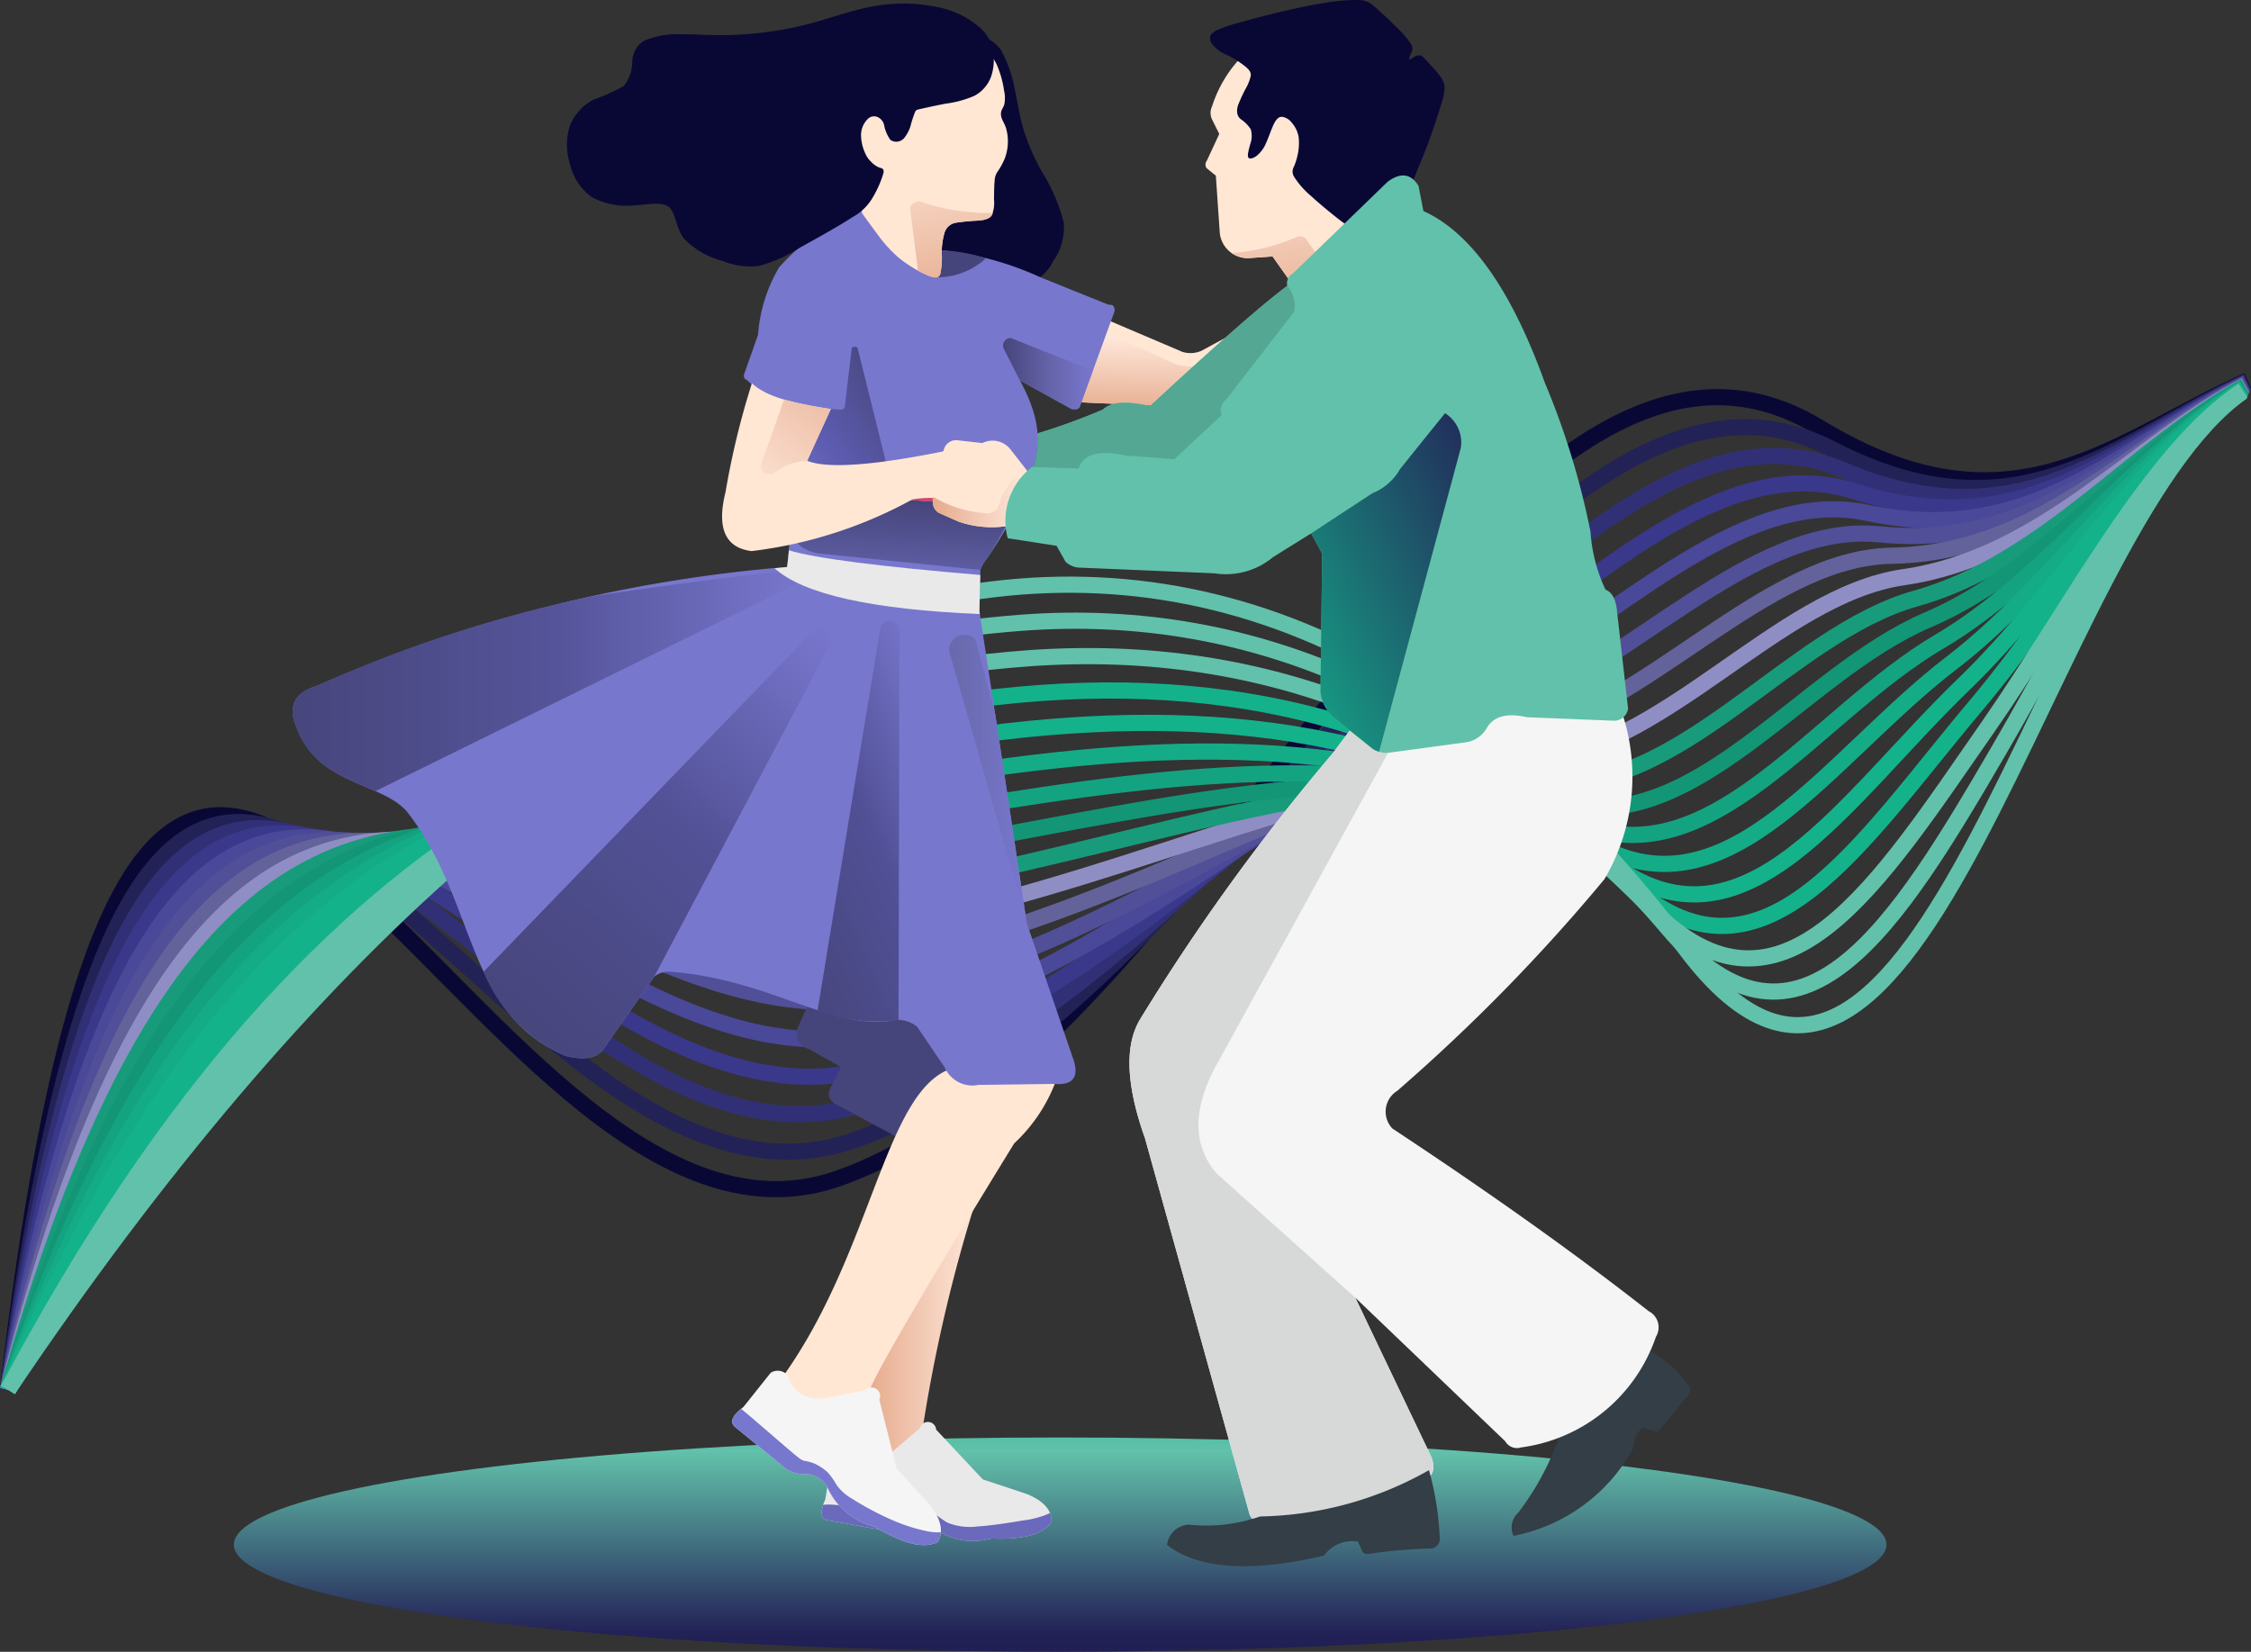<svg xmlns="http://www.w3.org/2000/svg" xmlns:xlink="http://www.w3.org/1999/xlink" width="132.706" height="97.394" viewBox="0 0 132.706 97.394"><rect x="0" y="0" width="132.706" height="97.394" fill="#333333" stroke="none"/><defs><linearGradient id="a" x1="0.5" y1="1.789" x2="0.5" y2="-0.346" gradientUnits="objectBoundingBox"><stop offset="0" stop-color="#7c39e8"/><stop offset="0.002" stop-color="#090835"/><stop offset="0.413" stop-color="#232257"/><stop offset="0.807" stop-color="#62c1aa"/><stop offset="1" stop-color="#14b28b"/></linearGradient><linearGradient id="b" x1="0.487" y1="1.121" x2="0.52" y2="0.081" gradientUnits="objectBoundingBox"><stop offset="0" stop-color="#e6aa8b"/><stop offset="0.458" stop-color="#f1c7b1"/><stop offset="1" stop-color="#ffe8db"/></linearGradient><linearGradient id="c" x1="0" y1="0.5" x2="1" y2="0.5" xlink:href="#b"/><linearGradient id="d" x1="0.125" y1="0.976" x2="0.869" y2="-0.088" gradientUnits="objectBoundingBox"><stop offset="0" stop-color="#c94a73"/><stop offset="0.002" stop-color="#46457b"/><stop offset="0.527" stop-color="#525196"/><stop offset="1" stop-color="#7877ce"/></linearGradient><linearGradient id="e" y1="0.5" x2="1" y2="0.5" gradientUnits="objectBoundingBox"><stop offset="0" stop-color="#c94a73"/><stop offset="0.002" stop-color="#46457b"/><stop offset="0.527" stop-color="#55549a"/><stop offset="1" stop-color="#7877ce"/></linearGradient><linearGradient id="f" x1="0.375" y1="1.237" x2="0.991" y2="-0.076" gradientUnits="objectBoundingBox"><stop offset="0" stop-color="#c94a73"/><stop offset="0.002" stop-color="#46457b"/><stop offset="0.527" stop-color="#515096"/><stop offset="1" stop-color="#7877ce"/></linearGradient><linearGradient id="g" y1="0.5" x2="1" y2="0.5" gradientUnits="objectBoundingBox"><stop offset="0" stop-color="#f75b87"/><stop offset="0.002" stop-color="#6868aa"/><stop offset="1" stop-color="#7877ce"/></linearGradient><linearGradient id="h" y1="0.5" x2="1" y2="0.5" gradientUnits="objectBoundingBox"><stop offset="0" stop-color="#c94a73"/><stop offset="0.002" stop-color="#46457b"/><stop offset="0.527" stop-color="#6664aa"/><stop offset="1" stop-color="#7877ce"/></linearGradient><linearGradient id="i" x1="0.531" y1="0.349" x2="0.343" y2="1.279" gradientUnits="objectBoundingBox"><stop offset="0" stop-color="#c94a73"/><stop offset="0.002" stop-color="#46457b"/><stop offset="0.527" stop-color="#6160a8"/><stop offset="1" stop-color="#7877ce"/></linearGradient><linearGradient id="j" x1="1.098" y1="0.168" x2="-0.194" y2="1.495" gradientUnits="objectBoundingBox"><stop offset="0" stop-color="#c94a73"/><stop offset="0.002" stop-color="#46457b"/><stop offset="0.527" stop-color="#5c5baf"/><stop offset="1" stop-color="#7877ce"/></linearGradient><linearGradient id="l" x1="1.319" y1="-0.737" x2="-0.216" y2="1.407" xlink:href="#b"/><linearGradient id="m" x1="0.857" y1="1.951" x2="-0.033" y2="-1.745" xlink:href="#b"/><linearGradient id="n" x1="0.742" y1="1.367" x2="0.205" y2="-0.95" xlink:href="#b"/><linearGradient id="p" x1="-0.167" y1="1.088" x2="1.021" y2="-0.151" gradientUnits="objectBoundingBox"><stop offset="0" stop-color="#ad94fd"/><stop offset="0.002" stop-color="#14b28b"/><stop offset="1" stop-color="#232257"/></linearGradient></defs><g transform="translate(0.474)"><path d="M680.274,331.489c-7.809,3.447-13.881,9.664-25.264,2.758-19.062-11.565-35.831,36.686-57.9,44.308s-40.395-60.111-48.877,12.434" transform="translate(-548.235 -309.048)" fill="none" stroke="#090835" stroke-miterlimit="10" stroke-width="0.954"/><path d="M680.254,331.753c-7.635,3.451-13.482,9.694-24.533,3.978-8.186-4.234-16.069,2.746-24.287,11.062-10.331,10.454-21.2,25.742-33.6,29.8-21.9,7.168-40.373-55.289-49.6,14.62" transform="translate(-548.235 -309.27)" fill="none" stroke="#232257" stroke-miterlimit="10" stroke-width="0.954"/><path d="M680.234,332.018c-7.461,3.456-13.112,9.712-23.8,5.2-7.962-3.363-15.717,4.017-23.949,11.031-10.35,8.819-21.428,22.519-33.922,26.382-21.733,6.721-40.352-50.466-50.326,16.806" transform="translate(-548.235 -309.494)" fill="none" stroke="#313076" stroke-miterlimit="10" stroke-width="0.954"/><path d="M680.214,332.282c-7.287,3.46-12.782,9.727-23.07,6.417-7.774-2.5-15.378,5.3-23.612,11-10.384,7.2-21.652,19.3-34.246,22.965-21.563,6.279-40.331-45.645-51.051,18.992" transform="translate(-548.235 -309.716)" fill="none" stroke="#3a388b" stroke-miterlimit="10" stroke-width="0.954"/><path d="M680.194,332.547c-7.113,3.464-12.5,9.753-22.339,7.637-7.63-1.641-15.055,6.58-23.274,10.971-10.44,5.578-21.875,16.079-34.57,19.548-21.388,5.844-40.31-40.823-51.776,21.178" transform="translate(-548.235 -309.94)" fill="none" stroke="#4a4898" stroke-miterlimit="10" stroke-width="0.954"/><path d="M680.174,332.812c-6.939,3.469-12.27,9.811-21.608,8.857-7.534-.77-14.753,7.861-22.937,10.941-10.523,3.961-22.1,12.865-34.894,16.131-21.212,5.414-40.289-36-52.5,23.364" transform="translate(-548.235 -310.163)" fill="none" stroke="#504f98" stroke-miterlimit="10" stroke-width="0.954"/><path d="M680.154,333.076c-6.764,3.473-12.091,9.926-20.876,10.077-7.484.129-14.474,9.13-22.6,10.911-10.636,2.33-22.317,9.653-35.218,12.714-21.033,4.991-40.268-31.178-53.225,25.549" transform="translate(-548.235 -310.386)" fill="none" stroke="#63629b" stroke-miterlimit="10" stroke-width="0.954"/><path d="M680.134,333.341c-6.59,3.478-11.945,10.115-20.146,11.3-7.468,1.076-14.212,10.377-22.262,10.881-10.771.674-22.536,6.445-35.542,9.3-20.852,4.574-40.247-26.356-53.95,27.735" transform="translate(-548.235 -310.609)" fill="none" stroke="#8f8ec4" stroke-miterlimit="10" stroke-width="0.954"/><path d="M680.114,333.605c-6.416,3.482-11.809,10.388-19.414,12.516-7.463,2.089-13.957,11.6-21.924,10.851-10.917-1.021-22.753,3.24-35.866,5.88-20.67,4.162-40.225-21.534-54.675,29.921" transform="translate(-548.235 -310.831)" fill="none" stroke="#189b7b" stroke-miterlimit="10" stroke-width="0.954"/><path d="M680.094,333.87c-6.242,3.487-11.654,10.736-18.683,13.736-7.439,3.175-13.7,12.786-21.587,10.821-11.054-2.754-22.97.039-36.189,2.463-20.487,3.757-40.2-16.712-55.4,32.107" transform="translate(-548.235 -311.056)" fill="none" stroke="#129676" stroke-miterlimit="10" stroke-width="0.954"/><path d="M680.074,334.135c-6.068,3.491-11.456,11.139-17.952,14.956-7.367,4.328-13.42,13.957-21.249,10.79-11.168-4.517-23.187-3.158-36.513-.954-20.3,3.358-40.183-11.89-56.125,34.293" transform="translate(-548.235 -311.279)" fill="none" stroke="#14a380" stroke-miterlimit="10" stroke-width="0.954"/><path d="M680.054,334.4c-5.893,3.5-11.2,11.571-17.221,16.176-7.228,5.531-13.124,15.117-20.912,10.76-11.255-6.3-23.4-6.35-36.837-4.371-20.117,2.964-40.162-7.068-56.849,36.479" transform="translate(-548.235 -311.501)" fill="none" stroke="#14ac86" stroke-miterlimit="10" stroke-width="0.954"/><path d="M680.034,334.664c-5.719,3.5-10.893,12-16.49,17.4-7.016,6.759-12.809,16.276-20.574,10.73-11.314-8.081-23.619-9.539-37.161-7.788-19.932,2.577-40.141-2.245-57.574,38.664" transform="translate(-548.235 -311.725)" fill="none" stroke="#14b28b" stroke-miterlimit="10" stroke-width="0.954"/><path d="M680.014,334.928c-5.545,3.5-10.534,12.422-15.759,18.615-6.739,7.988-12.479,17.439-20.237,10.7-11.352-9.862-23.834-12.722-37.485-11.2-19.747,2.2-40.12,2.577-58.3,40.85" transform="translate(-548.235 -311.947)" fill="none" stroke="#14b28b" stroke-miterlimit="10" stroke-width="0.954"/><path d="M679.994,335.193c-5.371,3.509-10.136,12.814-15.027,19.835-6.411,9.2-12.138,18.609-19.9,10.67-11.375-11.635-24.051-15.9-37.809-14.621-19.561,1.82-40.1,7.4-59.023,43.036" transform="translate(-548.235 -312.171)" fill="none" stroke="#62c1aa" stroke-miterlimit="10" stroke-width="0.954"/><path d="M679.974,335.458c-5.2,3.513-9.709,13.177-14.3,21.055-6.05,10.39-11.79,19.785-19.562,10.64-11.387-13.4-24.267-19.076-38.133-18.039-19.378,1.45-40.077,12.221-59.748,45.222" transform="translate(-548.235 -312.395)" fill="none" stroke="#62c1aa" stroke-miterlimit="10" stroke-width="0.954"/><path d="M679.954,335.722c-11.642,8.154-19.093,51.1-32.789,32.885-27.045-35.97-63.65-26.517-98.93,25.952" transform="translate(-548.235 -312.617)" fill="none" stroke="#62c1aa" stroke-miterlimit="10" stroke-width="0.954"/><g transform="translate(13.314 0)"><g transform="translate(0 0)"><ellipse cx="48.714" cy="6.318" rx="48.714" ry="6.318" transform="translate(0 84.757)" fill="url(#a)"/><path d="M953.7,308.671l-1.79,4.844,4.714.214,4.615-4.333-2,1.087a1.624,1.624,0,0,1-1.134.066Z" transform="translate(-902.189 -289.803)" fill="#ffe7d4" fill-rule="evenodd"/><path d="M953.473,312.6l-1.563,4.229,4.714.214,2.512-2.358a3.076,3.076,0,0,1-1.645-.185Z" transform="translate(-902.189 -293.113)" fill-rule="evenodd" fill="url(#b)"/><path d="M853.41,566.561l2.025,2.777q-1.543.483-3.367,4.039L848.6,571.5q-.993-.4-.575-1.154l.6-1.175-1.9-1.068a.949.949,0,0,1-.682-1.2l.713-1.589a15.307,15.307,0,0,0,3.867.841A2.962,2.962,0,0,1,853.41,566.561Z" transform="translate(-812.827 -506.25)" fill="#46457b" fill-rule="evenodd"/><path d="M873.758,653.232,875.405,652a91.193,91.193,0,0,1,3.323-14.251,103,103,0,0,0-6.6,10.939l1.278,4.188A.481.481,0,0,0,873.758,653.232Z" transform="translate(-834.863 -567.343)" fill-rule="evenodd" fill="url(#c)"/><path d="M852.367,590.687l4.8.043a9.585,9.585,0,0,1-2.514,3.832Q846.766,607.4,846.09,609.2a2.939,2.939,0,0,1-2.921,1.072,2.623,2.623,0,0,1-2.107-2.026c5.339-7.5,6.006-17.17,10.125-18.161A1.025,1.025,0,0,0,852.367,590.687Z" transform="translate(-808.651 -527.144)" fill="#ffe7d4" fill-rule="evenodd"/><path d="M901.355,200.589a2.069,2.069,0,0,1,1.213.855,7.8,7.8,0,0,1,.8,2.328c.179.826.275,1.533.494,2.279a13.21,13.21,0,0,0,1.068,2.487,10.565,10.565,0,0,1,1.315,3.031,3.465,3.465,0,0,1-.628,2.3,2.544,2.544,0,0,1-.937,1.048,1.878,1.878,0,0,1-1.11.048,6.613,6.613,0,0,0-1.46-.145c-.568.026-1.233.18-1.785.187a3,3,0,0,1-1.246-.247c-.253-.114-.318-.2-.336-.545a11.162,11.162,0,0,1,.061-1.451,2.387,2.387,0,0,1,.326-1.188,1.351,1.351,0,0,1,.952-.4,10.089,10.089,0,0,0,1.238-.162c.307-.091.409-.256.466-.627s.068-.946.165-1.37a4.84,4.84,0,0,1,.423-1.02,3.206,3.206,0,0,0,.278-1.031,2.374,2.374,0,0,0-.108-.889,5.811,5.811,0,0,0-.258-.615,1.022,1.022,0,0,1-.114-.61,2.917,2.917,0,0,0,.235-.712,3.7,3.7,0,0,0-.241-1.29,5.126,5.126,0,0,0-.591-1.214,6.826,6.826,0,0,0-.758-.92c-.219-.225-.361-.345-.27-.353A3.877,3.877,0,0,1,901.355,200.589Z" transform="translate(-857.321 -198.457)" fill="#090835" fill-rule="evenodd"/><path d="M693.451,269.253a2.114,2.114,0,0,0,.5-1.337,18.62,18.62,0,0,1,5.808,1.593l4.033,1.624q.359-.052.341.37l-2.06,5.655q-.115.192-.483.114l-3.039-1.681c1.659,3.073,1.189,4.743-.247,7.625a22.324,22.324,0,0,1-1.684,2.859,2.243,2.243,0,0,0-.4.684s-.019.817-.057,2.45q1.546,10.026,2.783,18.346l2.783,8.148q.446,1.492-1.136,1.367l-4.487.057a1.782,1.782,0,0,1-1.988-1.026L692.5,313.71a1.763,1.763,0,0,0-1.6-.353c-3.6.464-7.164-2.445-12.886-2.895a1.325,1.325,0,0,0-1.022.285l-2.954,4.216q-.566.884-2.272.456c-5.927-2.544-5.152-8.846-9.25-14.275-1.445-1.913-5.387-1.569-6.655-5.211q-.7-1.747,1.25-2.336a86.042,86.042,0,0,1,27.721-7.008,78.932,78.932,0,0,0,.341-9.629,5.207,5.207,0,0,1-2.7-1.382.274.274,0,0,1-.171-.385l.81-2.293a9.1,9.1,0,0,1,1.25-3.989,15.681,15.681,0,0,1,5.027-3.689,21.222,21.222,0,0,0,3.594,3.291A.741.741,0,0,1,693.451,269.253Z" transform="translate(-652.21 -253.159)" fill="#7877ce" fill-rule="evenodd"/><path d="M737.839,445.248l-2.954,4.216q-.566.884-2.272.456a9.147,9.147,0,0,1-4.832-4.964l19.529-20.2a.691.691,0,0,1,.818,1.06Z" transform="translate(-713.059 -387.66)" fill-rule="evenodd" fill="url(#d)"/><path d="M660.556,415.757c-1.714-.758-3.83-1.386-4.7-3.875q-.7-1.748,1.25-2.336a77.553,77.553,0,0,1,16.471-5.317q7.695-1.123,11.554-1.483a.528.528,0,0,1,.73.551l-25.308,12.46Z" transform="translate(-652.21 -369.108)" fill-rule="evenodd" fill="url(#e)"/><path d="M849.788,396.81l-.05,2.149.024.156q-9.543-.4-12.1-2.7l.738-.074q.061-.435.111-.985Q840.806,396.06,849.788,396.81Z" transform="translate(-805.786 -362.909)" fill="#e9e9e9" fill-rule="evenodd"/><path d="M858.654,445.372a2.807,2.807,0,0,0-.5.047,9.768,9.768,0,0,1-4.276-.635l3.7-22.537a.575.575,0,0,1,1.129.064l-.057,23.061Z" transform="translate(-819.465 -385.222)" fill-rule="evenodd" fill="url(#f)"/><path d="M906.348,431.874q1,6.54,1.851,12.271s-1.495-5.239-4.484-15.718a.9.9,0,0,1,1.466-.991Z" transform="translate(-861.463 -389.748)" fill-rule="evenodd" fill="url(#g)"/><path d="M897.6,283.762a2.115,2.115,0,0,0,.5-1.337,10.239,10.239,0,0,1,2.6.471,4.221,4.221,0,0,1-2.892,1.122Z" transform="translate(-856.364 -267.668)" fill="#46457b" fill-rule="evenodd"/><path d="M929.2,317.348l-.781,2.146c-.077.128-.237.166-.483.114l-3.039-1.681-.925-1.824a.45.45,0,0,1,.383-.684Z" transform="translate(-878.559 -295.494)" fill-rule="evenodd" fill="url(#h)"/><path d="M858.206,363.1c-.524,1.051-2.253,4.421-2.852,5.275a2.232,2.232,0,0,0-.4.684l-9.593-.977q-1.543-.322-1.581-1.668h0L851.4,363.5l4.363-.684C857.77,362.428,877.254,371.325,858.206,363.1Z" transform="translate(-810.947 -335.456)" fill-rule="evenodd" fill="url(#i)"/><path d="M848.86,325.454c.863.626,2.544.545,4.841.193l-1.7-6.855q-.12-.138-.341-.014s-.132,1.121-.4,3.362q0,.339-.327.285l-.509-.033Z" transform="translate(-815.231 -298.278)" fill-rule="evenodd" fill="url(#j)"/><path d="M824.235,334c-2.156-.337-3.73-.676-4.651-1.517a47.282,47.282,0,0,0-1.555,6.417q-.793,3.181,1.534,3.476a26.179,26.179,0,0,0,9.486-3.048,5.945,5.945,0,0,1,1.846-.028,4.546,4.546,0,0,1,.611-2.934q-6.84,1.431-8.663.684Z" transform="translate(-789.045 -309.882)" fill="#ffe7d4" fill-rule="evenodd"/><path d="M894.5,360.146q.418,0,.994.051a4.546,4.546,0,0,1,.611-2.934q-.675.141-1.3.261a1.293,1.293,0,0,0-.121,1.036A1.759,1.759,0,0,0,894.5,360.146Z" transform="translate(-853.644 -330.784)" fill-rule="evenodd" fill="url(#c)"/><path d="M836.512,339.157a22.313,22.313,0,0,1-2.752-.559l-1.384,3.9q0,.528.66.523a3.737,3.737,0,0,1,2.084-.814Z" transform="translate(-801.321 -315.043)" fill-rule="evenodd" fill="url(#l)"/><path d="M1012.12,205.009a5.958,5.958,0,0,0-9.192-7.457,7.511,7.511,0,0,0-2.215,3.376.89.89,0,0,0,0,.769l.426.855-.724,1.56a.392.392,0,0,0-.032.449l.554.449.234,3.4a1.663,1.663,0,0,0,1.874,1.453l1.236-.086,1.193,1.688,6.732-4.145Q1012.12,205.009,1012.12,205.009Z" transform="translate(-943.046 -194.654)" fill="#ffe7d4" fill-rule="evenodd"/><path d="M1010.181,278.141a1.658,1.658,0,0,0,1.18.287l1.236-.085,1.193,1.688,1.88-1.158-1.022-1.437a.481.481,0,0,0-.594-.255A11.482,11.482,0,0,1,1010.181,278.141Z" transform="translate(-951.361 -263.224)" fill-rule="evenodd" fill="url(#m)"/><path d="M1003.335,191.584a5.858,5.858,0,0,1,.831.563c.224.189.316.331.295.534a2.669,2.669,0,0,1-.309.769,9.355,9.355,0,0,0-.412.89,1.036,1.036,0,0,0-.078.523.561.561,0,0,0,.227.381,2.019,2.019,0,0,1,.571.581,1.379,1.379,0,0,1-.032.883c-.081.32-.181.648-.114.776s.3.057.508-.1a1.921,1.921,0,0,0,.55-.766c.167-.367.323-.858.476-1.15s.3-.385.472-.374a.866.866,0,0,1,.547.331,1.72,1.72,0,0,1,.419.873,3.2,3.2,0,0,1-.075,1.1,3.272,3.272,0,0,1-.206.634.579.579,0,0,0,0,.577,4.892,4.892,0,0,0,1,1.143c.533.491,1.264,1.09,1.711,1.432s.611.427.873.4a2.667,2.667,0,0,0,1.083-.47,15.363,15.363,0,0,0,1.388-1.076,3.55,3.55,0,0,0,.735-.751,6.559,6.559,0,0,0,.475-1.026c.2-.474.465-1.115.724-1.82s.508-1.474.664-1.987a4.007,4.007,0,0,0,.228-1,1.106,1.106,0,0,0-.217-.7,8.16,8.16,0,0,0-.7-.819c-.224-.246-.373-.424-.515-.467a.523.523,0,0,0-.4.128c-.128.078-.249.143-.263.089a1.413,1.413,0,0,1,.142-.381.525.525,0,0,0-.046-.545,6.35,6.35,0,0,0-.884-1c-.412-.41-.909-.88-1.246-1.161a1.308,1.308,0,0,0-.955-.392,11.258,11.258,0,0,0-1.917.157c-.774.117-1.619.3-2.492.5s-1.775.441-2.453.63a10.345,10.345,0,0,0-1.423.467c-.291.135-.419.263-.451.413a.607.607,0,0,0,.167.488,2.009,2.009,0,0,0,.518.434C1002.934,191.4,1003.083,191.446,1003.335,191.584Z" transform="translate(-944.512 -188.205)" fill="#090835" fill-rule="evenodd"/><path d="M868.806,194.738a5.438,5.438,0,0,1,.941,1.268,5.884,5.884,0,0,1,.447,1.56,1.953,1.953,0,0,1,.018.826c-.05.171-.149.285-.185.424a.755.755,0,0,0,.053.452c.061.15.153.285.224.5a2.694,2.694,0,0,1,.117.837,2.84,2.84,0,0,1-.178.969,4.174,4.174,0,0,1-.408.755.981.981,0,0,0-.192.541c-.029.278-.036.748-.039,1.143a1.881,1.881,0,0,1-.131.915c-.128.2-.383.278-.781.317a12.606,12.606,0,0,0-1.306.121.842.842,0,0,0-.689.559,4.057,4.057,0,0,0-.174,1.257,4.529,4.529,0,0,1-.092,1.225c-.1.246-.33.239-.781.046a7.37,7.37,0,0,1-1.661-1.015,8.008,8.008,0,0,1-1.272-1.408c-.338-.45-.616-.836-.894-1.223a8.787,8.787,0,0,1-.022-1.049,5.541,5.541,0,0,0-.057-1.555,8.553,8.553,0,0,0-.728-1.6,7.71,7.71,0,0,1-.675-2.09,6.364,6.364,0,0,1,.038-2.937,3.629,3.629,0,0,1,1.744-1.988,4.721,4.721,0,0,1,2.581-.595,7.747,7.747,0,0,1,2.734.666A3.918,3.918,0,0,1,868.806,194.738Z" transform="translate(-824.791 -192.239)" fill="#ffe7d4" fill-rule="evenodd"/><path d="M893.666,264.784a.587.587,0,0,1-.063.136c-.128.2-.383.278-.781.317a12.572,12.572,0,0,0-1.306.121.842.842,0,0,0-.689.559,4.075,4.075,0,0,0-.174,1.257,4.525,4.525,0,0,1-.092,1.225c-.1.246-.33.239-.781.046-.155-.066-.337-.154-.531-.26l-.466-3.7a.568.568,0,0,1,.809-.3A12.529,12.529,0,0,0,893.666,264.784Z" transform="translate(-848.92 -252.23)" fill-rule="evenodd" fill="url(#n)"/><path d="M784.379,192.373a2.947,2.947,0,0,1-.13,1.473,2.089,2.089,0,0,1-.991,1.108,6.323,6.323,0,0,1-1.684.456c-.588.111-1.145.237-1.434.3s-.313.08-.364.2-.131.348-.224.65a2.085,2.085,0,0,1-.432.895.611.611,0,0,1-.793.091,2.144,2.144,0,0,1-.372-.877.681.681,0,0,0-.375-.467.521.521,0,0,0-.565.086,1.344,1.344,0,0,0-.42.9,2.558,2.558,0,0,0,.23,1.111,1.489,1.489,0,0,0,.364.538,1.415,1.415,0,0,0,.455.328c.162.06.326.043.27.339a6.234,6.234,0,0,1-.582,1.352,3.081,3.081,0,0,1-1.234,1.238c-.773.51-2.1,1.248-3.12,1.81a8.466,8.466,0,0,1-2.406,1.07,4.313,4.313,0,0,1-2.164-.3,4.829,4.829,0,0,1-2.261-1.319c-.48-.638-.474-1.51-.875-1.849s-1.207-.145-2.085-.1a4.286,4.286,0,0,1-2.5-.507,3.366,3.366,0,0,1-1.27-1.994,3.64,3.64,0,0,1,.023-2.219,2.962,2.962,0,0,1,1.412-1.53,10.32,10.32,0,0,0,1.75-.789,2.321,2.321,0,0,0,.506-1.439,1.492,1.492,0,0,1,.676-1.222,4.994,4.994,0,0,1,2.2-.39c.889-.009,1.832.083,3.059.04a21.046,21.046,0,0,0,4.175-.576c1.437-.356,2.8-.892,4.181-1.128a9.771,9.771,0,0,1,3.877.1,5.271,5.271,0,0,1,2.383,1.225A2.266,2.266,0,0,1,784.379,192.373Z" transform="translate(-739.62 -189.296)" fill="#090835" fill-rule="evenodd"/><path d="M1123.564,695.592a9.311,9.311,0,0,1-4.729,4.765,16.2,16.2,0,0,1-2.557,4.936,1.192,1.192,0,0,0-.3,1.389,10.261,10.261,0,0,0,7.051-5.149q.079-1.016.66-1.218l.4.15q.355.147.49-.021l1.682-2.03a.392.392,0,0,0,.043-.577A5.937,5.937,0,0,0,1123.564,695.592Z" transform="translate(-1040.541 -616.123)" fill="#333e46" fill-rule="evenodd"/><path d="M999.674,455.041q.739.179.889-.405a11.886,11.886,0,0,1-.937,10.113,106.907,106.907,0,0,1-12.213,12.478,1.443,1.443,0,0,0-.284,2.222q8.743,5.773,15.11,10.769a1.067,1.067,0,0,1,.426,1.51,9.764,9.764,0,0,1-7.953,6.524.8.8,0,0,1-.937-.37l-8.833-8.461,4.5,9.429q.264.777-.142,1.14a23.636,23.636,0,0,1-10.026,2.621.612.612,0,0,1-.568-.427l-6.163-22.164q-1.692-4.762-.256-7.065a124.922,124.922,0,0,1,11.332-15.64l1.122-1.5,1.193.912a1.558,1.558,0,0,0,1.15.271l4.417-.7a1.549,1.549,0,0,0,.823-.442,2.008,2.008,0,0,1,2.677-.947Z" transform="translate(-918.829 -412.907)" fill="#f5f5f5" fill-rule="evenodd"/><path d="M984.941,495.784l4.5,9.429q.264.777-.142,1.14a23.639,23.639,0,0,1-10.026,2.621.611.611,0,0,1-.568-.427l-6.163-22.164q-1.692-4.762-.256-7.065a124.959,124.959,0,0,1,11.332-15.641l1.122-1.5,1.193.912a1.568,1.568,0,0,0,1.1.279L976.964,481.69q-2.437,4.169-.189,6.78Z" transform="translate(-918.829 -419.27)" fill="#d7d8d8" fill-rule="evenodd"/><path d="M901.284,358.945a3.839,3.839,0,0,1,1.142-3.128l-1.04-1.333a1.342,1.342,0,0,0-1.687-.41l-1.517-.171a.748.748,0,0,0-.772.654.883.883,0,0,0-.437,1.226.959.959,0,0,0-.068,1.333.769.769,0,0,0,.2,1.06l1.193.53A5.951,5.951,0,0,0,901.284,358.945Z" transform="translate(-855.573 -327.95)" fill="#ffe7d4" fill-rule="evenodd"/><path d="M901.869,370.563a3.867,3.867,0,0,1,.869-2.834.581.581,0,0,0-.642.105,3.907,3.907,0,0,0-.88,1.674.875.875,0,0,1-.6.328,6.949,6.949,0,0,1-3.2-.961.769.769,0,0,0,.278.919l1.193.53A5.951,5.951,0,0,0,901.869,370.563Z" transform="translate(-856.158 -339.567)" fill-rule="evenodd" fill="url(#c)"/><path d="M949.6,256.341q4.2,1.9,7.158,10.119a45.6,45.6,0,0,1,2.692,8.786,9.459,9.459,0,0,0,.886,3.419q.588.225.682,1.3l.648,5.709a.829.829,0,0,1-.886.718l-5.078-.205q-1.743-.4-2.352.615a1.7,1.7,0,0,1-1.193.855l-4.533.615a1.447,1.447,0,0,1-.988-.205l-2.215-1.778a2.362,2.362,0,0,1-.887-1.573l.1-8.17-.648-1.2-2.249,1.4a4.325,4.325,0,0,1-3.442.957l-8.077-.342a1.328,1.328,0,0,1-.716-.342l-.528-.94-2.88-.444a3.979,3.979,0,0,1,1.432-4.2l-.026-.031h0l.122.034a5.342,5.342,0,0,0,.226-1.982,37.531,37.531,0,0,0,3.854-1.405q.707-.686,2.778-.205,5.855-5.422,8.095-7.094a.66.66,0,0,1,.341-.735l5.573-5.4q1.145-.851,1.824.239Z" transform="translate(-879.473 -243.898)" fill="#62c1aa" fill-rule="evenodd"/><path d="M1044.237,363.731a1.977,1.977,0,0,1-.353-.157l-2.215-1.777a2.36,2.36,0,0,1-.886-1.573s.034-2.723.1-8.17l-.647-1.2,3.6-2.36a3.293,3.293,0,0,0,1.641-1.434l2.649-3.29a2.03,2.03,0,0,1,.925,2.067Z" transform="translate(-976.724 -319.407)" fill-rule="evenodd" fill="url(#p)"/><path d="M935,304.507a37.628,37.628,0,0,0,3.854-1.406q.708-.686,2.778-.205,5.855-5.422,8.095-7.094a1.91,1.91,0,0,1,.425,1.5l-4.022,5.2a.772.772,0,0,0-.273.923l-2.795,2.6-2.914-.222q-2.281-.511-2.727.769l-2.647-.083a5.345,5.345,0,0,0,.226-1.982Zm-.226,1.982-.095,0-.026-.03Z" transform="translate(-887.623 -278.95)" fill="#53a793" fill-rule="evenodd"/><path d="M991.3,744.389a20.86,20.86,0,0,0,9.956-2.731,17.331,17.331,0,0,1,.639,4.145.6.6,0,0,1-.454.47,32.2,32.2,0,0,0-3.753.323.342.342,0,0,1-.412-.271l-.209-.451a2.036,2.036,0,0,0-2,.826q-6.479,1.507-9.251-.63a1.369,1.369,0,0,1,1.245-1.2A9.716,9.716,0,0,0,991.3,744.389Z" transform="translate(-930.8 -654.974)" fill="#333e46" fill-rule="evenodd"/><path d="M855.777,729.31q-.663-.1-.164-1.226l.406-2.439a.728.728,0,0,1,.94-.336q1.276,1.172,2.781-.188l1.451-1.233a.486.486,0,0,1,.958.077L864.9,726.9l2.617.869q1.49.627,1.43,1.649-.734,1.082-3.545.966a3.9,3.9,0,0,1-3.433-.649,1.468,1.468,0,0,0-1.559.023,1.7,1.7,0,0,1-1.167.18Z" transform="translate(-820.748 -639.672)" fill="#e9e9e9" fill-rule="evenodd"/><path d="M855.777,755.531q-.563-.083-.288-.909a2.45,2.45,0,0,1,.269-.017c.755-.007,2.071.266,2.966.363a8.65,8.65,0,0,0,1.848-.008,3.209,3.209,0,0,1,1.327.137c.362.146.6.421.977.6a3.528,3.528,0,0,0,1.706.2c.815-.049,1.928-.223,2.663-.349a5.632,5.632,0,0,0,1.41-.349c.07-.032.138-.067.206-.1a1.215,1.215,0,0,1,.089.542q-.734,1.082-3.545.967a3.9,3.9,0,0,1-3.433-.649,1.467,1.467,0,0,0-1.559.023,1.7,1.7,0,0,1-1.167.181Z" transform="translate(-820.748 -665.893)" fill="#6a69bc" fill-rule="evenodd"/><path d="M821.833,707.589q-.553-.425.469-1.2l1.6-2.009a.757.757,0,0,1,1.022.171q.568,1.711,2.62,1.239l1.938-.385a.506.506,0,0,1,.831.556l1.022,4.059,1.939,2.115q1.037,1.324.469,2.222-1.212.611-3.706-.918a4.067,4.067,0,0,1-2.79-2.329,1.528,1.528,0,0,0-1.427-.769,1.764,1.764,0,0,1-1.15-.428Z" transform="translate(-792.26 -623.431)" fill="#f5f5f5" fill-rule="evenodd"/><path d="M821.833,719.668q-.514-.4.333-1.09c.092.074.2.168.345.286.63.532,1.808,1.557,2.454,2.108s.76.627.9.665a3.009,3.009,0,0,1,.565.144,2.872,2.872,0,0,1,.846.551,4.107,4.107,0,0,1,.51.724,2.868,2.868,0,0,0,.943.836,17.5,17.5,0,0,0,2.4,1.268,10.294,10.294,0,0,0,2.082.65,2.877,2.877,0,0,0,.717.044h.014a1.261,1.261,0,0,1-.2.585q-1.212.611-3.707-.919a4.068,4.068,0,0,1-2.791-2.329,1.526,1.526,0,0,0-1.427-.769,1.764,1.764,0,0,1-1.15-.428Z" transform="translate(-792.26 -635.509)" fill="#7877ce" fill-rule="evenodd"/></g></g></g></svg>